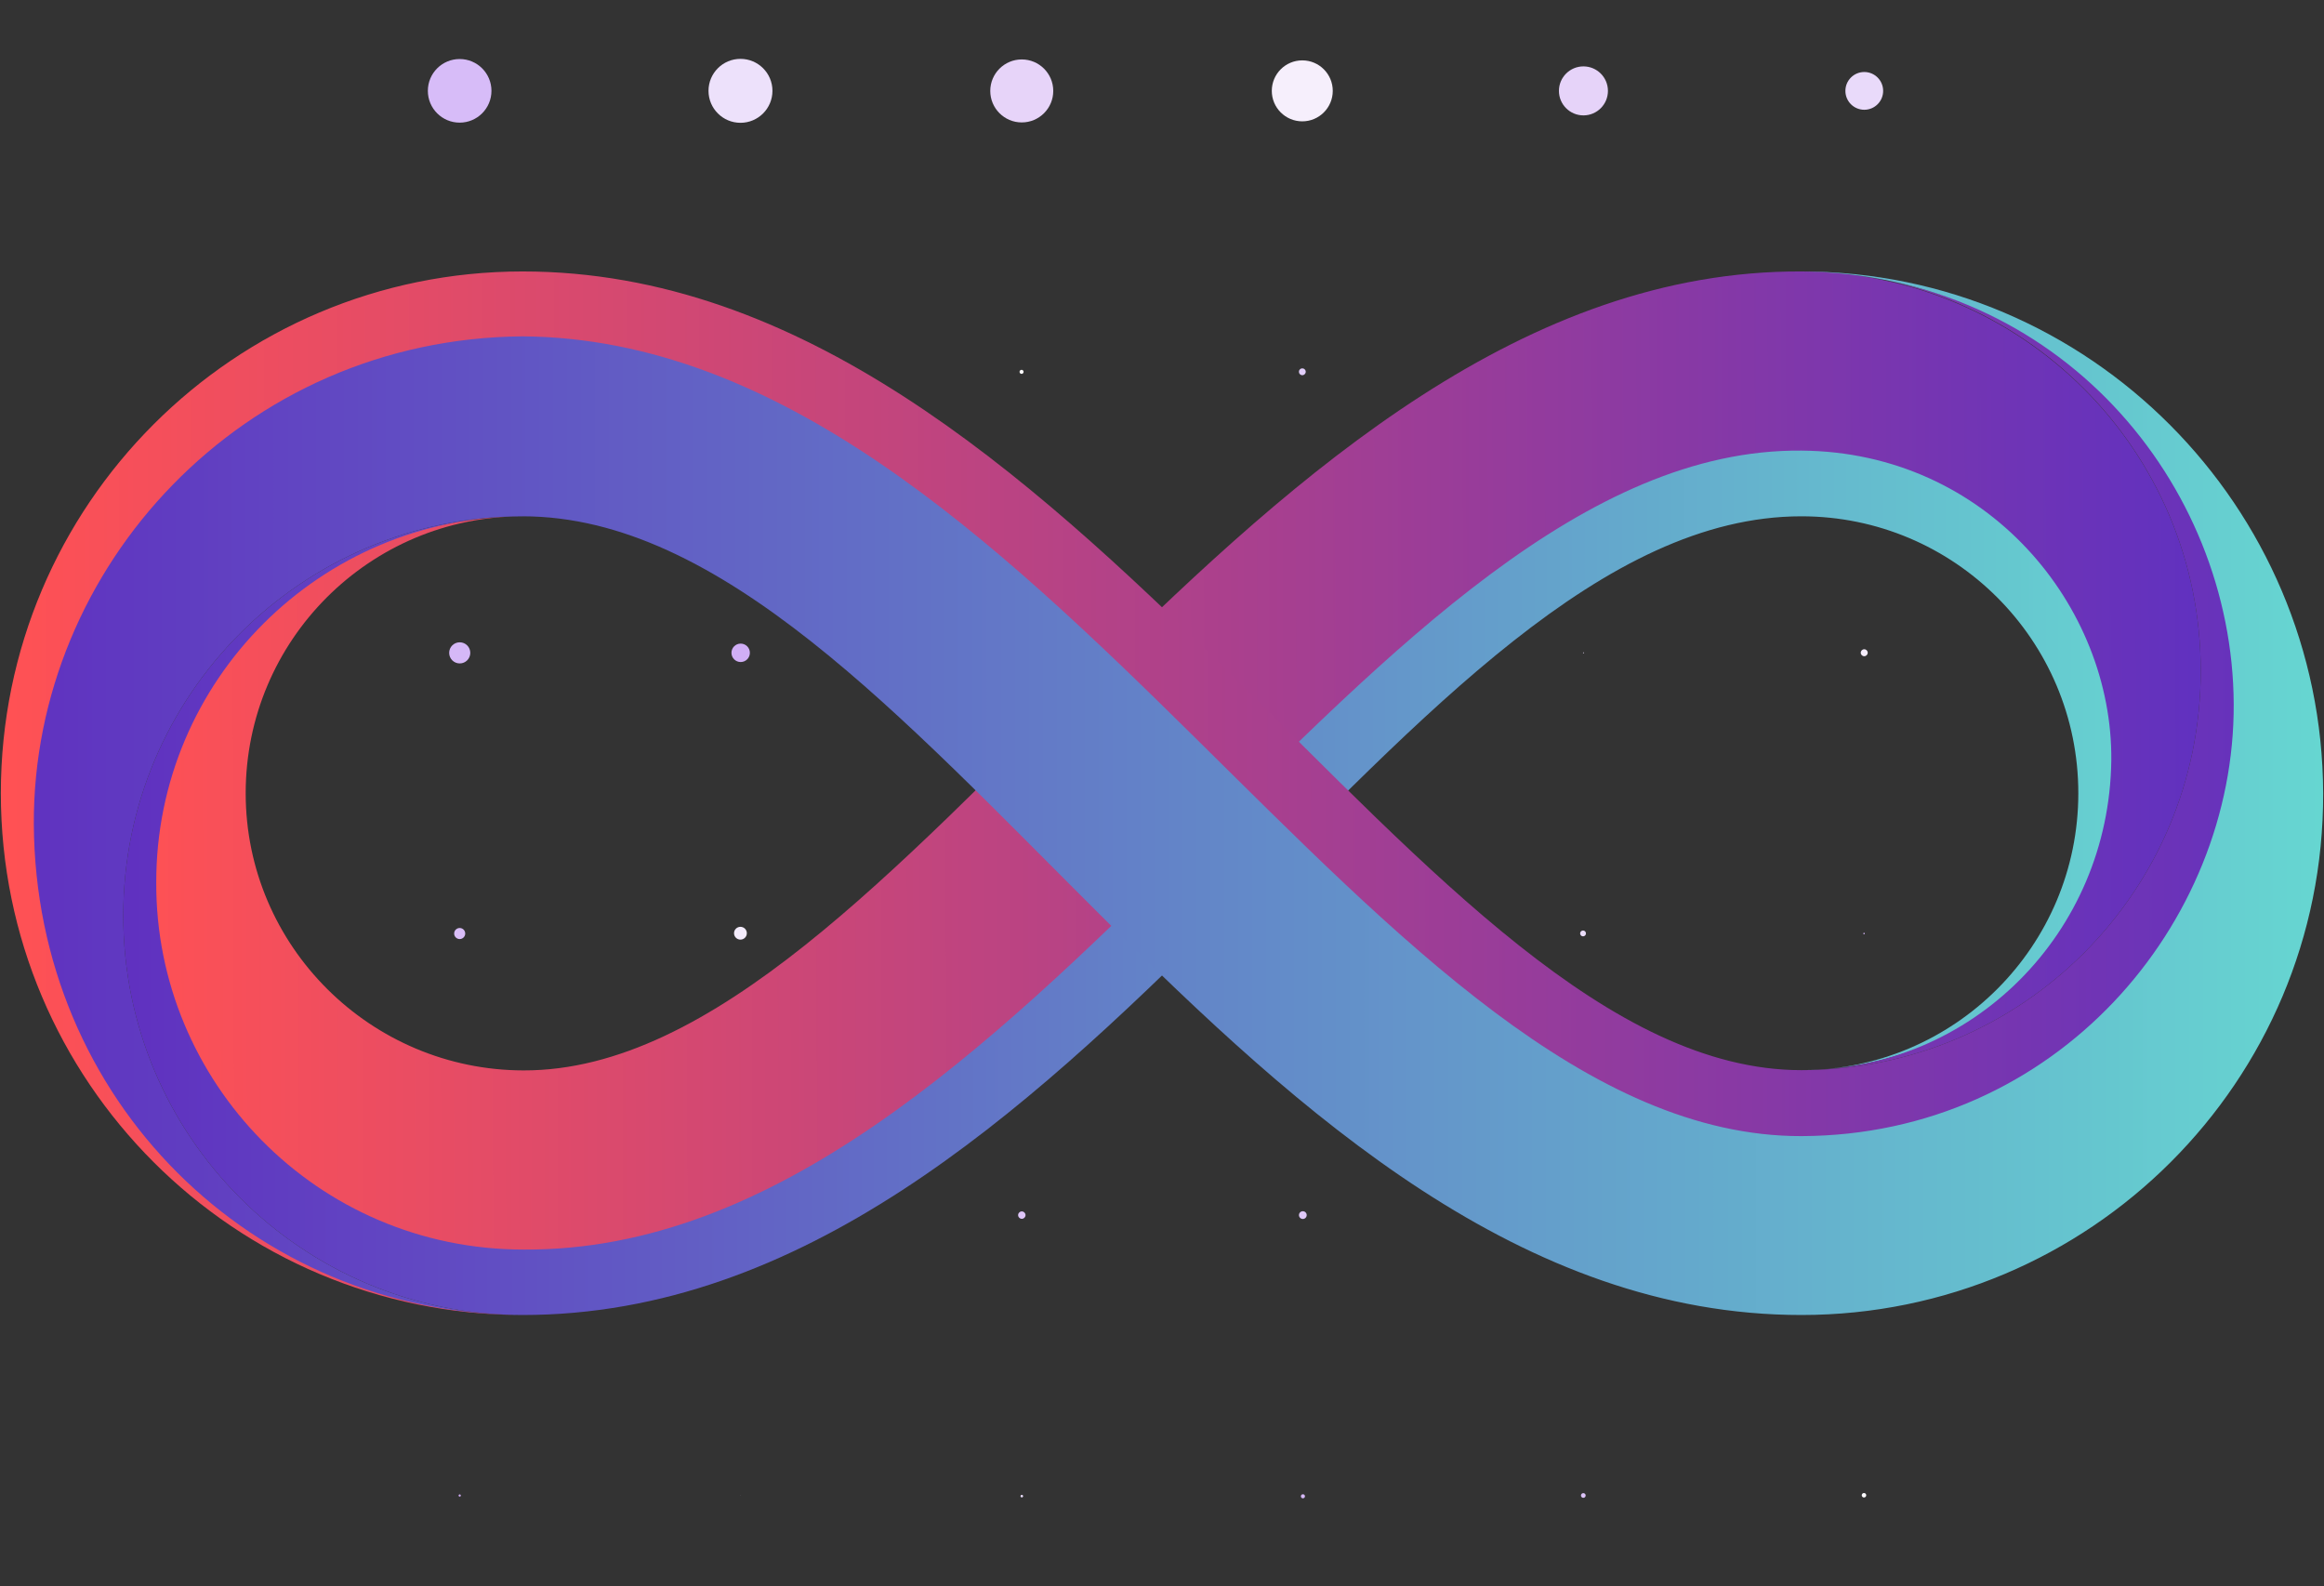 <svg xmlns="http://www.w3.org/2000/svg" viewBox="0 0 586 400" width="586" height="400" preserveAspectRatio="xMidYMid meet" style="width: 100%; height: 100%; transform: translate3d(0px, 0px, 0px); content-visibility: visible;"><rect x="0" y="0" width="586" height="400" fill="#333333" stroke="none"/><defs><clipPath id="__lottie_element_6"><rect width="586" height="400" x="0" y="0"></rect></clipPath><linearGradient id="__lottie_element_10" spreadMethod="pad" gradientUnits="userSpaceOnUse" x1="-289.202" y1="0" x2="295.979" y2="0"><stop offset="0%" stop-color="rgb(96,49,192)"></stop><stop offset="50%" stop-color="rgb(99,132,200)"></stop><stop offset="100%" stop-color="rgb(102,215,209)"></stop></linearGradient><linearGradient id="__lottie_element_14" spreadMethod="pad" gradientUnits="userSpaceOnUse" x1="-290.566" y1="0" x2="295.283" y2="0"><stop offset="0%" stop-color="rgb(255,81,84)"></stop><stop offset="50%" stop-color="rgb(175,65,138)"></stop><stop offset="100%" stop-color="rgb(96,49,192)"></stop></linearGradient><linearGradient id="__lottie_element_18" spreadMethod="pad" gradientUnits="userSpaceOnUse" x1="-289.202" y1="0" x2="295.979" y2="0"><stop offset="0%" stop-color="rgb(96,49,192)"></stop><stop offset="50%" stop-color="rgb(99,132,200)"></stop><stop offset="100%" stop-color="rgb(102,215,209)"></stop></linearGradient><linearGradient id="__lottie_element_22" spreadMethod="pad" gradientUnits="userSpaceOnUse" x1="-258.753" y1="1.475" x2="263.82" y2="0"><stop offset="0%" stop-color="rgb(255,81,84)"></stop><stop offset="50%" stop-color="rgb(175,65,138)"></stop><stop offset="100%" stop-color="rgb(96,49,192)"></stop></linearGradient><linearGradient id="__lottie_element_26" spreadMethod="pad" gradientUnits="userSpaceOnUse" x1="-259.691" y1="0" x2="262.138" y2="0"><stop offset="0%" stop-color="rgb(96,49,192)"></stop><stop offset="50%" stop-color="rgb(99,132,200)"></stop><stop offset="100%" stop-color="rgb(102,215,209)"></stop></linearGradient><linearGradient id="__lottie_element_30" spreadMethod="pad" gradientUnits="userSpaceOnUse" x1="-258.753" y1="1.475" x2="263.82" y2="0"><stop offset="0%" stop-color="rgb(255,81,84)"></stop><stop offset="50%" stop-color="rgb(175,65,138)"></stop><stop offset="100%" stop-color="rgb(96,49,192)"></stop></linearGradient><clipPath id="__lottie_element_32"><path d="M0,0 L400,0 L400,400 L0,400z"></path></clipPath></defs><g clip-path="url(#__lottie_element_6)"><g clip-path="url(#__lottie_element_32)" transform="matrix(1.7,0,0,1.7,-47,-140)" opacity="1" style="display: block;"><g transform="matrix(1.132,0,0,1.132,72.242,72.242)" opacity="1" style="display: block;"><g opacity="1" transform="matrix(1,0,0,1,20.833,20.833)"><path fill="rgb(215,188,248)" fill-opacity="1" d=" M0,4.167 C2.301,4.167 4.167,2.301 4.167,0 C4.167,-2.302 2.301,-4.167 0,-4.167 C-2.302,-4.167 -4.167,-2.302 -4.167,0 C-4.167,2.301 -2.302,4.167 0,4.167z"></path></g></g><g transform="matrix(1.138,0,0,1.138,66.351,72.117)" opacity="1" style="display: block;"><g opacity="1" transform="matrix(1,0,0,1,62.502,20.833)"><path fill="rgb(237,225,251)" fill-opacity="1" d=" M0,4.167 C2.301,4.167 4.167,2.301 4.167,0 C4.167,-2.302 2.301,-4.167 0,-4.167 C-2.302,-4.167 -4.167,-2.302 -4.167,0 C-4.167,2.301 -2.302,4.167 0,4.167z"></path></g></g><g transform="matrix(1.121,0,0,1.121,62.428,72.486)" opacity="1" style="display: block;"><g opacity="1" transform="matrix(1,0,0,1,104.167,20.833)"><path fill="rgb(231,212,249)" fill-opacity="1" d=" M0,4.167 C2.302,4.167 4.167,2.301 4.167,0 C4.167,-2.302 2.302,-4.167 0,-4.167 C-2.301,-4.167 -4.167,-2.302 -4.167,0 C-4.167,2.301 -2.301,4.167 0,4.167z"></path></g></g><g transform="matrix(1.085,0,0,1.085,62.578,73.225)" opacity="1" style="display: block;"><g opacity="1" transform="matrix(1,0,0,1,145.833,20.833)"><path fill="rgb(246,239,252)" fill-opacity="1" d=" M0,4.167 C2.301,4.167 4.167,2.301 4.167,0 C4.167,-2.302 2.301,-4.167 0,-4.167 C-2.302,-4.167 -4.167,-2.302 -4.167,0 C-4.167,2.301 -2.302,4.167 0,4.167z"></path></g></g><g transform="matrix(0.872,0,0,0.872,99.008,77.667)" opacity="1" style="display: block;"><g opacity="1" transform="matrix(1,0,0,1,187.501,20.833)"><path fill="rgb(230,211,249)" fill-opacity="1" d=" M0,4.167 C2.301,4.167 4.168,2.301 4.168,0 C4.168,-2.302 2.301,-4.167 0,-4.167 C-2.302,-4.167 -4.168,-2.302 -4.168,0 C-4.168,2.301 -2.302,4.167 0,4.167z"></path></g></g><g transform="matrix(0.672,0,0,0.672,150.164,81.833)" opacity="1" style="display: block;"><g opacity="1" transform="matrix(1,0,0,1,229.167,20.833)"><path fill="rgb(233,218,250)" fill-opacity="1" d=" M0,4.167 C2.302,4.167 4.167,2.301 4.167,0 C4.167,-2.302 2.302,-4.167 0,-4.167 C-2.301,-4.167 -4.167,-2.302 -4.167,0 C-4.167,2.301 -2.301,4.167 0,4.167z"></path></g></g><g transform="matrix(0.472,0,0,0.472,86.001,108.005)" opacity="1" style="display: block;"><g opacity="1" transform="matrix(1,0,0,1,20.833,62.501)"><path fill="rgb(235,222,250)" fill-opacity="1" d=" M0,4.168 C2.301,4.168 4.167,2.302 4.167,0.001 C4.167,-2.301 2.301,-4.168 0,-4.168 C-2.302,-4.168 -4.167,-2.301 -4.167,0.001 C-4.167,2.302 -2.302,4.168 0,4.168z"></path></g></g><g transform="matrix(0.272,0,0,0.272,120.504,120.503)" opacity="1" style="display: block;"><g opacity="1" transform="matrix(1,0,0,1,62.502,62.501)"><path fill="rgb(202,167,245)" fill-opacity="1" d=" M0,4.168 C2.301,4.168 4.167,2.302 4.167,0.001 C4.167,-2.301 2.301,-4.168 0,-4.168 C-2.302,-4.168 -4.167,-2.301 -4.167,0.001 C-4.167,2.302 -2.302,4.168 0,4.168z"></path></g></g><g transform="matrix(0.072,0,0,0.072,171.671,133.003)" opacity="1" style="display: block;"><g opacity="1" transform="matrix(1,0,0,1,104.167,62.501)"><path fill="rgb(255,253,255)" fill-opacity="1" d=" M0,4.168 C2.302,4.168 4.167,2.302 4.167,0.001 C4.167,-2.301 2.302,-4.168 0,-4.168 C-2.301,-4.168 -4.167,-2.301 -4.167,0.001 C-4.167,2.302 -2.301,4.168 0,4.168z"></path></g></g><g transform="matrix(-0.122,0,0,-0.122,238.604,145.117)" opacity="1" style="display: block;"><g opacity="1" transform="matrix(1,0,0,1,145.833,62.501)"><path fill="rgb(225,205,249)" fill-opacity="1" d=" M0,4.168 C2.301,4.168 4.167,2.302 4.167,0.001 C4.167,-2.301 2.301,-4.168 0,-4.168 C-2.302,-4.168 -4.167,-2.301 -4.167,0.001 C-4.167,2.302 -2.302,4.168 0,4.168z"></path></g></g><g transform="matrix(-0.273,0,0,-0.273,313.672,154.558)" opacity="1" style="display: block;"><g opacity="1" transform="matrix(1,0,0,1,187.501,62.501)"><path fill="rgb(202,166,245)" fill-opacity="1" d=" M0,4.168 C2.301,4.168 4.168,2.302 4.168,0.001 C4.168,-2.301 2.301,-4.168 0,-4.168 C-2.302,-4.168 -4.168,-2.301 -4.168,0.001 C-4.168,2.302 -2.302,4.168 0,4.168z"></path></g></g><g transform="matrix(-0.36,0,0,-0.36,386.631,159.992)" opacity="1" style="display: block;"><g opacity="1" transform="matrix(1,0,0,1,229.167,62.501)"><path fill="rgb(239,230,251)" fill-opacity="1" d=" M0,4.168 C2.302,4.168 4.167,2.302 4.167,0.001 C4.167,-2.301 2.302,-4.168 0,-4.168 C-2.301,-4.168 -4.167,-2.301 -4.167,0.001 C-4.167,2.302 -2.301,4.168 0,4.168z"></path></g></g><g transform="matrix(-0.376,0,0,-0.376,103.669,218.349)" opacity="1" style="display: block;"><g opacity="1" transform="matrix(1,0,0,1,20.833,104.167)"><path fill="rgb(213,184,247)" fill-opacity="1" d=" M0,4.167 C2.301,4.167 4.167,2.302 4.167,0 C4.167,-2.301 2.301,-4.167 0,-4.167 C-2.302,-4.167 -4.167,-2.301 -4.167,0 C-4.167,2.302 -2.302,4.167 0,4.167z"></path></g></g><g transform="matrix(-0.328,0,0,-0.328,158.007,213.342)" opacity="1" style="display: block;"><g opacity="1" transform="matrix(1,0,0,1,62.502,104.167)"><path fill="rgb(208,174,246)" fill-opacity="1" d=" M0,4.167 C2.301,4.167 4.167,2.302 4.167,0 C4.167,-2.301 2.301,-4.167 0,-4.167 C-2.302,-4.167 -4.167,-2.301 -4.167,0 C-4.167,2.302 -2.302,4.167 0,4.167z"></path></g></g><g transform="matrix(-0.232,0,0,-0.232,203.289,203.289)" opacity="1" style="display: block;"><g opacity="1" transform="matrix(1,0,0,1,104.167,104.167)"><path fill="rgb(225,205,249)" fill-opacity="1" d=" M0,4.167 C2.302,4.167 4.167,2.302 4.167,0 C4.167,-2.301 2.302,-4.167 0,-4.167 C-2.301,-4.167 -4.167,-2.301 -4.167,0 C-4.167,2.302 -2.301,4.167 0,4.167z"></path></g></g><g transform="matrix(-0.109,0,0,-0.109,236.677,190.484)" opacity="1" style="display: block;"><g opacity="1" transform="matrix(1,0,0,1,145.833,104.167)"><path fill="rgb(250,248,253)" fill-opacity="1" d=" M0,4.167 C2.301,4.167 4.167,2.302 4.167,0 C4.167,-2.301 2.301,-4.167 0,-4.167 C-2.302,-4.167 -4.167,-2.301 -4.167,0 C-4.167,2.302 -2.302,4.167 0,4.167z"></path></g></g><g transform="matrix(0.017,0,0,0.017,259.327,177.404)" opacity="1" style="display: block;"><g opacity="1" transform="matrix(1,0,0,1,187.501,104.167)"><path fill="rgb(237,224,251)" fill-opacity="1" d=" M0,4.167 C2.301,4.167 4.168,2.302 4.168,0 C4.168,-2.301 2.301,-4.167 0,-4.167 C-2.302,-4.167 -4.168,-2.301 -4.168,0 C-4.168,2.302 -2.302,4.167 0,4.167z"></path></g></g><g transform="matrix(0.124,0,0,0.124,275.742,166.247)" opacity="1" style="display: block;"><g opacity="1" transform="matrix(1,0,0,1,229.167,104.167)"><path fill="rgb(245,237,252)" fill-opacity="1" d=" M0,4.167 C2.302,4.167 4.167,2.302 4.167,0 C4.167,-2.301 2.302,-4.167 0,-4.167 C-2.301,-4.167 -4.167,-2.301 -4.167,0 C-4.167,2.302 -2.301,4.167 0,4.167z"></path></g></g><g transform="matrix(0.197,0,0,0.197,91.726,192.08)" opacity="1" style="display: block;"><g opacity="1" transform="matrix(1,0,0,1,20.833,145.833)"><path fill="rgb(217,189,248)" fill-opacity="1" d=" M0,4.167 C2.301,4.167 4.167,2.301 4.167,0 C4.167,-2.302 2.301,-4.167 0,-4.167 C-2.302,-4.167 -4.167,-2.302 -4.167,0 C-4.167,2.301 -2.302,4.167 0,4.167z"></path></g></g><g transform="matrix(0.228,0,0,0.228,123.221,187.513)" opacity="1" style="display: block;"><g opacity="1" transform="matrix(1,0,0,1,62.502,145.833)"><path fill="rgb(244,236,252)" fill-opacity="1" d=" M0,4.167 C2.301,4.167 4.167,2.301 4.167,0 C4.167,-2.302 2.301,-4.167 0,-4.167 C-2.302,-4.167 -4.167,-2.302 -4.167,0 C-4.167,2.301 -2.302,4.167 0,4.167z"></path></g></g><g transform="matrix(0.218,0,0,0.218,156.46,189.043)" opacity="1" style="display: block;"><g opacity="1" transform="matrix(1,0,0,1,104.167,145.833)"><path fill="rgb(211,181,247)" fill-opacity="1" d=" M0,4.167 C2.302,4.167 4.167,2.301 4.167,0 C4.167,-2.302 2.302,-4.167 0,-4.167 C-2.301,-4.167 -4.167,-2.302 -4.167,0 C-4.167,2.301 -2.301,4.167 0,4.167z"></path></g></g><g transform="matrix(0.173,0,0,0.173,195.664,195.664)" opacity="1" style="display: block;"><g opacity="1" transform="matrix(1,0,0,1,145.833,145.833)"><path fill="rgb(225,205,249)" fill-opacity="1" d=" M0,4.167 C2.301,4.167 4.167,2.301 4.167,0 C4.167,-2.302 2.301,-4.167 0,-4.167 C-2.302,-4.167 -4.167,-2.302 -4.167,0 C-4.167,2.301 -2.302,4.167 0,4.167z"></path></g></g><g transform="matrix(0.104,0,0,0.104,242.951,205.628)" opacity="1" style="display: block;"><g opacity="1" transform="matrix(1,0,0,1,187.501,145.833)"><path fill="rgb(234,220,250)" fill-opacity="1" d=" M0,4.167 C2.301,4.167 4.168,2.301 4.168,0 C4.168,-2.302 2.301,-4.167 0,-4.167 C-2.302,-4.167 -4.168,-2.302 -4.168,0 C-4.168,2.301 -2.302,4.167 0,4.167z"></path></g></g><g transform="matrix(0.027,0,0,0.027,297.943,216.872)" opacity="1" style="display: block;"><g opacity="1" transform="matrix(1,0,0,1,229.167,145.833)"><path fill="rgb(213,184,247)" fill-opacity="1" d=" M0,4.167 C2.302,4.167 4.167,2.301 4.167,0 C4.167,-2.302 2.302,-4.167 0,-4.167 C-2.301,-4.167 -4.167,-2.302 -4.167,0 C-4.167,2.301 -2.301,4.167 0,4.167z"></path></g></g><g transform="matrix(-0.045,0,0,-0.045,96.767,270.907)" opacity="1" style="display: block;"><g opacity="1" transform="matrix(1,0,0,1,20.833,187.501)"><path fill="rgb(219,193,248)" fill-opacity="1" d=" M0,4.168 C2.301,4.168 4.167,2.301 4.167,0 C4.167,-2.302 2.301,-4.168 0,-4.168 C-2.302,-4.168 -4.167,-2.302 -4.167,0 C-4.167,2.301 -2.302,4.168 0,4.168z"></path></g></g><g transform="matrix(-0.1,0,0,-0.1,143.777,281.326)" opacity="1" style="display: block;"><g opacity="1" transform="matrix(1,0,0,1,62.502,187.501)"><path fill="rgb(232,215,250)" fill-opacity="1" d=" M0,4.168 C2.301,4.168 4.167,2.301 4.167,0 C4.167,-2.302 2.301,-4.168 0,-4.168 C-2.302,-4.168 -4.167,-2.302 -4.167,0 C-4.167,2.301 -2.302,4.168 0,4.168z"></path></g></g><g transform="matrix(-0.132,0,0,-0.132,192.957,287.322)" opacity="1" style="display: block;"><g opacity="1" transform="matrix(1,0,0,1,104.167,187.501)"><path fill="rgb(222,197,248)" fill-opacity="1" d=" M0,4.168 C2.302,4.168 4.167,2.301 4.167,0 C4.167,-2.302 2.302,-4.168 0,-4.168 C-2.301,-4.168 -4.167,-2.302 -4.167,0 C-4.167,2.301 -2.301,4.168 0,4.168z"></path></g></g><g transform="matrix(-0.138,0,0,-0.138,241.013,288.446)" opacity="1" style="display: block;"><g opacity="1" transform="matrix(1,0,0,1,145.833,187.501)"><path fill="rgb(223,200,248)" fill-opacity="1" d=" M0,4.168 C2.301,4.168 4.167,2.301 4.167,0 C4.167,-2.302 2.301,-4.168 0,-4.168 C-2.302,-4.168 -4.167,-2.302 -4.167,0 C-4.167,2.301 -2.302,4.168 0,4.168z"></path></g></g><g transform="matrix(-0.121,0,0,-0.121,285.131,285.131)" opacity="1" style="display: block;"><g opacity="1" transform="matrix(1,0,0,1,187.501,187.501)"><path fill="rgb(214,185,248)" fill-opacity="1" d=" M0,4.168 C2.301,4.168 4.168,2.301 4.168,0 C4.168,-2.302 2.301,-4.168 0,-4.168 C-2.302,-4.168 -4.168,-2.302 -4.168,0 C-4.168,2.301 -2.302,4.168 0,4.168z"></path></g></g><g transform="matrix(-0.085,0,0,-0.085,323.689,278.474)" opacity="1" style="display: block;"><g opacity="1" transform="matrix(1,0,0,1,229.167,187.501)"><path fill="rgb(247,241,253)" fill-opacity="1" d=" M0,4.168 C2.302,4.168 4.167,2.301 4.167,0 C4.167,-2.302 2.302,-4.168 0,-4.168 C-2.301,-4.168 -4.167,-2.302 -4.167,0 C-4.167,2.301 -2.301,4.168 0,4.168z"></path></g></g><g transform="matrix(-0.04,0,0,-0.04,96.666,313.326)" opacity="1" style="display: block;"><g opacity="1" transform="matrix(1,0,0,1,20.833,229.167)"><path fill="rgb(208,173,246)" fill-opacity="1" d=" M0,4.167 C2.301,4.167 4.167,2.302 4.167,0 C4.167,-2.301 2.301,-4.167 0,-4.167 C-2.302,-4.167 -4.167,-2.301 -4.167,0 C-4.167,2.302 -2.302,4.167 0,4.167z"></path></g></g><g transform="matrix(0.006,0,0,0.006,137.113,302.74)" opacity="1" style="display: block;"><g opacity="1" transform="matrix(1,0,0,1,62.502,229.167)"><path fill="rgb(218,193,248)" fill-opacity="1" d=" M0,4.167 C2.301,4.167 4.167,2.302 4.167,0 C4.167,-2.301 2.301,-4.167 0,-4.167 C-2.302,-4.167 -4.167,-2.301 -4.167,0 C-4.167,2.302 -2.302,4.167 0,4.167z"></path></g></g><g transform="matrix(0.046,0,0,0.046,174.414,293.71)" opacity="1" style="display: block;"><g opacity="1" transform="matrix(1,0,0,1,104.167,229.167)"><path fill="rgb(235,223,251)" fill-opacity="1" d=" M0,4.167 C2.302,4.167 4.167,2.302 4.167,0 C4.167,-2.301 2.302,-4.167 0,-4.167 C-2.301,-4.167 -4.167,-2.301 -4.167,0 C-4.167,2.302 -2.301,4.167 0,4.167z"></path></g></g><g transform="matrix(0.073,0,0,0.073,210.256,287.545)" opacity="1" style="display: block;"><g opacity="1" transform="matrix(1,0,0,1,145.833,229.167)"><path fill="rgb(213,184,247)" fill-opacity="1" d=" M0,4.167 C2.301,4.167 4.167,2.302 4.167,0 C4.167,-2.301 2.301,-4.167 0,-4.167 C-2.302,-4.167 -4.167,-2.301 -4.167,0 C-4.167,2.302 -2.302,4.167 0,4.167z"></path></g></g><g transform="matrix(0.084,0,0,0.084,246.741,284.905)" opacity="1" style="display: block;"><g opacity="1" transform="matrix(1,0,0,1,187.501,229.167)"><path fill="rgb(220,195,248)" fill-opacity="1" d=" M0,4.167 C2.301,4.167 4.168,2.302 4.168,0 C4.168,-2.301 2.301,-4.167 0,-4.167 C-2.302,-4.167 -4.168,-2.301 -4.168,0 C-4.168,2.302 -2.302,4.167 0,4.167z"></path></g></g><g transform="matrix(0.08,0,0,0.08,285.789,285.789)" opacity="1" style="display: block;"><g opacity="1" transform="matrix(1,0,0,1,229.167,229.167)"><path fill="rgb(253,252,255)" fill-opacity="1" d=" M0,4.167 C2.302,4.167 4.167,2.302 4.167,0 C4.167,-2.301 2.302,-4.167 0,-4.167 C-2.301,-4.167 -4.167,-2.301 -4.167,0 C-4.167,2.302 -2.301,4.167 0,4.167z"></path></g></g></g><g transform="matrix(1,0,0,1,-247,-340)" opacity="1" style="display: none;"><g opacity="1" transform="matrix(1,0,0,1,540,540)"><path fill="url(#__lottie_element_30)" fill-opacity="1" d=" M161.729,-69.812 C64.497,-72.504 -20.503,131.996 -160.978,131.568 C-202.75,133.496 -261.998,97.246 -262.048,30.498 C-260.762,-40.775 -200,-71 -161.228,-69.822 C-216.838,-69.822 -261.919,-24.741 -261.919,30.868 C-261.919,86.478 -216.838,131.558 -161.228,131.558 C-20.536,131.558 61.547,-69.822 161.229,-69.822 C199.791,-69.822 231.051,-38.561 231.051,0 C231.051,38.562 199.791,69.822 161.229,69.822 C199.001,69.25 231.002,39.749 231.171,0.13 C231.313,-33.254 206.253,-68.579 161.729,-69.812z"></path></g></g><g transform="matrix(1,0,0,1,-247,-340)" opacity="1" style="display: block;"><g opacity="1" transform="matrix(1,0,0,1,540,540)"><path fill="url(#__lottie_element_26)" fill-opacity="1" d=" M161.516,-96.118 C45.964,-97.663 -39.473,105.508 -161.085,105.262 C-201.489,106.369 -248.813,72.245 -248.842,17.505 C-248.104,-39.832 -199.911,-70.498 -161.228,-69.822 C-216.838,-69.822 -261.919,-24.741 -261.919,30.868 C-261.919,86.478 -216.838,131.558 -161.228,131.558 C-20.536,131.558 61.547,-69.822 161.229,-69.822 C199.791,-69.822 231.051,-38.561 231.051,0 C231.051,38.562 199.791,69.822 161.229,69.822 C206.601,69.494 244.174,33.356 244.271,-13.076 C244.352,-55.929 210.763,-95.41 161.516,-96.118z"></path></g></g><g style="display: block;" transform="matrix(1,0,0,1,-247,-340)" opacity="1"><g opacity="1" transform="matrix(1,0,0,1,540,540)"><path fill="url(#__lottie_element_22)" fill-opacity="1" d=" M161.229,-131.558 C22.069,-132.146 -65.894,70.004 -160.96,69.889 C-199.522,69.841 -231.05,38.562 -231.05,0 C-231.05,-38.561 -199.79,-69.822 -161.228,-69.822 C-212.254,-69.803 -253.692,-28.432 -253.603,22.552 C-253.792,72.568 -213.26,115.045 -160.96,115.06 C-34.342,115.849 52.481,-87.373 161.229,-86.387 C208.163,-86.032 239.756,-47.062 239.367,-8.249 C238.809,35.185 204.34,69.87 161.229,69.822 C216.839,69.822 261.919,24.742 261.919,-30.868 C261.919,-86.478 216.837,-131.318 161.229,-131.558z"></path></g></g><g transform="matrix(1,0,0,1,-247,-340)" opacity="1" style="display: none;"><g opacity="1" transform="matrix(1,0,0,1,540,540)"><path fill="url(#__lottie_element_18)" fill-opacity="1" d=" M-161.229,-131.558 C-20.995,-131.558 65.03,69.822 161.228,69.822 C216.838,69.822 261.918,24.742 261.918,-30.868 C261.918,-86.478 216.838,-131.558 161.228,-131.558 C217.751,-129.25 261.502,-89.749 262.289,-30.998 C262.832,9.501 231,68.504 161.228,69.562 C62.747,69.254 -8.004,-122.996 -161.229,-131.818 C-248.498,-131.496 -294.114,-55.226 -292.917,0.37 C-290.998,89.5 -216.839,131.558 -161.229,131.558 C-233.887,131.558 -292.787,72.658 -292.787,0 C-292.787,-72.657 -233.887,-131.558 -161.229,-131.558z"></path></g></g><g transform="matrix(1,0,0,1,-247,-340)" opacity="1" style="display: block;"><g opacity="1" transform="matrix(1,0,0,1,540,540)"><path fill="url(#__lottie_element_14)" fill-opacity="1" d=" M-161.229,-131.558 C-20.995,-131.558 65.03,69.822 161.228,69.822 C216.838,69.822 261.918,24.742 261.918,-30.868 C261.918,-86.478 216.838,-131.558 161.228,-131.558 C224.625,-130.233 274.831,-82.467 275.282,-17.792 C275.594,36.408 232.23,95.367 161.228,95.974 C44.763,95.798 -30.815,-100.342 -161.229,-105.406 C-235.01,-105.221 -280.398,-42.238 -279.711,13.363 C-278.609,88.212 -216.839,131.558 -161.229,131.558 C-233.887,131.558 -292.787,72.658 -292.787,0 C-292.787,-72.657 -233.887,-131.558 -161.229,-131.558z"></path></g></g><g style="display: block;" transform="matrix(1,0,0,1,-247,-340)" opacity="1"><g opacity="1" transform="matrix(1,0,0,1,540,540)"><path fill="url(#__lottie_element_10)" fill-opacity="1" d=" M-161.229,-115.194 C-31.458,-114.24 53.889,86.636 161.228,86.454 C225.466,86.233 270.524,32.926 270.234,-22.552 C269.941,-78.159 226.136,-130.872 161.228,-131.558 C233.886,-131.558 292.576,-72.213 292.787,0 C293.003,72.657 233.886,131.558 161.228,131.558 C20.535,131.558 -61.548,-69.822 -161.229,-69.822 C-216.839,-69.822 -261.919,-24.741 -261.919,30.868 C-261.919,86.478 -216.839,131.558 -161.229,131.558 C-229.357,131.341 -284.105,77.377 -284.471,7.779 C-284.729,-56.989 -231.838,-114.642 -161.229,-115.194z"></path></g></g></g></svg>